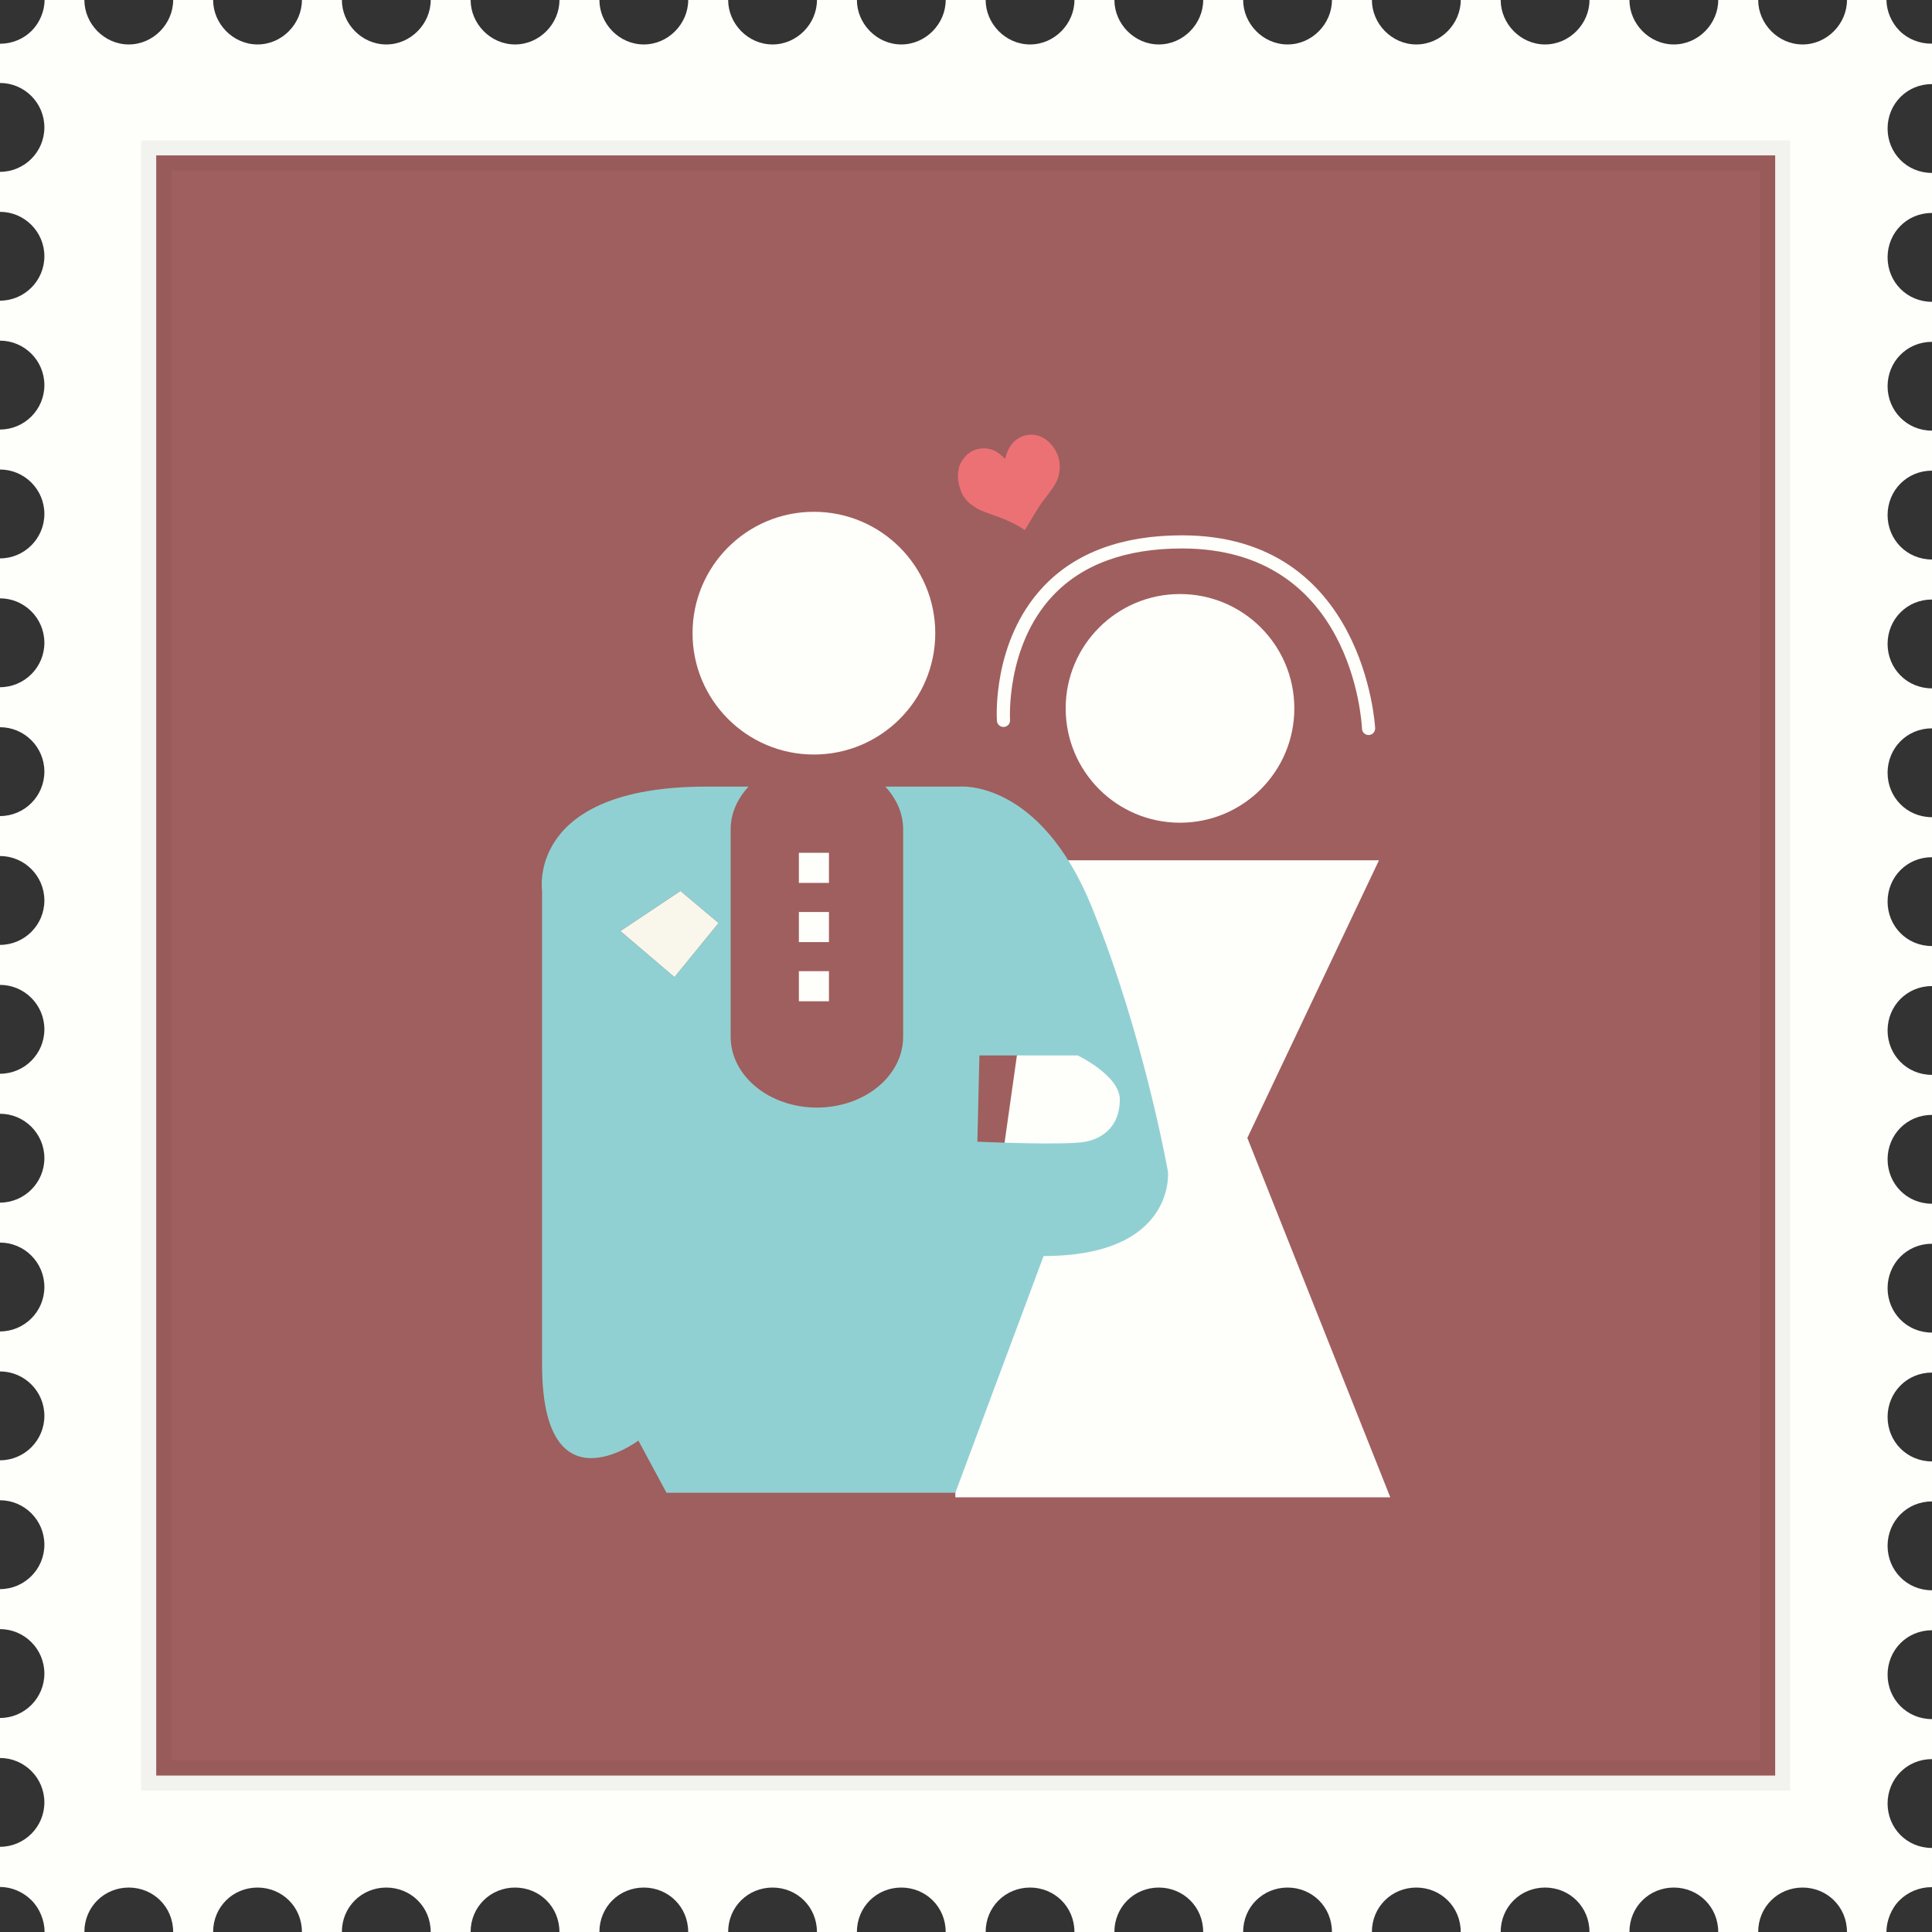 <?xml version="1.0" encoding="utf-8"?>
<!-- Generator: Adobe Illustrator 17.1.0, SVG Export Plug-In . SVG Version: 6.00 Build 0)  -->
<!DOCTYPE svg PUBLIC "-//W3C//DTD SVG 1.1//EN" "http://www.w3.org/Graphics/SVG/1.1/DTD/svg11.dtd">
<svg version="1.1" id="love-stamp-23" xmlns="http://www.w3.org/2000/svg" xmlns:xlink="http://www.w3.org/1999/xlink" x="0px"
	 y="0px" viewBox="0 0 1009.996 1009.996" enable-background="new 0 0 1009.996 1009.996" xml:space="preserve">
<rect x="0" y="0" width="1009.996" height="1009.996" fill="#333333" stroke="none"/>
<g id="love-stamp-23-stamp">
	<path fill="#FEFEFB" d="M986.777,134.535c0-12.822,10.08-23.218,23.219-23.218V90.407
		c-13.139,0-23.219-10.396-23.219-23.218c0-12.822,10.08-23.238,23.219-23.238V22.824c0,0-0.355,0-0.435,0
		c-6.115,0-12.19-2.387-16.511-6.707C988.789,11.836,986.245,5.839,986.185,0h-20.634
		c0,12.408-10.396,23.238-23.218,23.238c-12.803,0-23.198-10.83-23.198-23.238h-20.891
		c0,12.408-10.396,23.238-23.218,23.238c-12.822,0-23.198-10.83-23.198-23.238H830.938
		c0,12.408-10.396,23.238-23.218,23.238c-12.822,0-23.198-10.83-23.198-23.238h-20.891
		c0,12.408-10.396,23.238-23.218,23.238c-12.822,0-23.219-10.83-23.219-23.238h-20.89
		c0,12.408-10.376,23.238-23.198,23.238c-12.822,0-23.219-10.83-23.219-23.238h-20.89
		c0,12.408-10.376,23.238-23.198,23.238S582.582,12.408,582.582,0h-20.89c0,12.408-10.396,23.238-23.198,23.238
		c-12.822,0-23.219-10.83-23.219-23.238h-20.89c0,12.408-10.396,23.238-23.218,23.238
		c-12.802,0-23.198-10.83-23.198-23.238h-20.89c0,12.408-10.396,23.238-23.218,23.238
		c-12.802,0-23.198-10.83-23.198-23.238h-20.89c0,12.408-10.396,23.238-23.218,23.238
		c-12.822,0-23.198-10.83-23.198-23.238h-20.89c0,12.408-10.396,23.238-23.218,23.238
		c-12.822,0-23.218-10.83-23.218-23.238h-20.871c0,12.408-10.396,23.238-23.218,23.238
		c-12.822,0-23.218-10.83-23.218-23.238h-20.891c0,12.408-10.376,23.238-23.198,23.238S111.415,12.408,111.415,0
		H90.525c0,12.408-10.396,23.238-23.198,23.238c-12.822,0-23.218-10.83-23.218-23.238h-20.792
		c-0.059,5.839-2.525,11.836-6.786,16.117c-4.32,4.32-10.317,6.746-16.432,6.746C0.079,22.863,0,22.824,0,22.824
		v20.555c12.763,0,23.199,10.396,23.199,23.218c0,12.842-10.435,23.238-23.199,23.238v20.91
		c12.763,0,23.199,10.396,23.199,23.218c0,12.822-10.435,23.218-23.199,23.218v20.91
		c12.763,0,23.199,10.396,23.199,23.238c0,12.822-10.435,23.218-23.199,23.218v20.91
		c12.763,0,23.199,10.396,23.199,23.218c0,12.822-10.435,23.238-23.199,23.238v20.89
		c12.763,0,23.199,10.396,23.199,23.238c0,12.822-10.435,23.218-23.199,23.218v20.91
		c12.763,0,23.199,10.396,23.199,23.218c0,12.842-10.435,23.238-23.199,23.238v20.89
		c12.763,0,23.199,10.415,23.199,23.238c0,12.822-10.435,23.218-23.199,23.218v20.91
		c12.763,0,23.199,10.396,23.199,23.238c0,12.822-10.435,23.218-23.199,23.218v20.91
		c12.763,0,23.199,10.396,23.199,23.218c0,12.822-10.435,23.238-23.199,23.238v20.891
		c12.763,0,23.199,10.396,23.199,23.237c0,12.822-10.435,23.218-23.199,23.218v20.91
		c12.763,0,23.199,10.396,23.199,23.218c0,12.843-10.435,23.238-23.199,23.238v20.89
		c12.763,0,23.199,10.416,23.199,23.238c0,12.822-10.435,23.218-23.199,23.218v20.91
		c12.763,0,23.199,10.396,23.199,23.238c0,12.821-10.435,23.218-23.199,23.218v20.91
		c12.763,0,23.199,10.396,23.199,23.218c0,12.822-10.435,23.218-23.199,23.218v21.009c0,0,0.079,0,0.099,0
		c6.115,0,12.112,2.663,16.432,7.003c4.301,4.301,6.767,10.672,6.786,16.512h20.792
		c0-13.139,10.396-23.219,23.218-23.219c12.803,0,23.198,10.08,23.198,23.219h20.891
		c0-13.139,10.396-23.219,23.218-23.219s23.198,10.08,23.198,23.219h20.891c0-13.139,10.396-23.219,23.218-23.219
		c12.822,0,23.218,10.08,23.218,23.219h20.871c0-13.139,10.396-23.219,23.218-23.219
		c12.822,0,23.218,10.08,23.218,23.219h20.89c0-13.139,10.376-23.219,23.198-23.219
		c12.822,0,23.218,10.08,23.218,23.219h20.89c0-13.139,10.396-23.219,23.198-23.219
		c12.822,0,23.218,10.08,23.218,23.219h20.89c0-13.139,10.396-23.219,23.198-23.219
		c12.822,0,23.218,10.08,23.218,23.219h20.89c0-13.139,10.396-23.219,23.219-23.219
		c12.802,0,23.198,10.08,23.198,23.219h20.89c0-13.139,10.396-23.219,23.219-23.219s23.198,10.08,23.198,23.219
		h20.89c0-13.139,10.396-23.219,23.219-23.219c12.822,0,23.198,10.08,23.198,23.219h20.89
		c0-13.139,10.396-23.219,23.219-23.219c12.822,0,23.218,10.08,23.218,23.219h20.891
		c0-13.139,10.376-23.219,23.198-23.219c12.822,0,23.218,10.08,23.218,23.219h20.891
		c0-13.139,10.376-23.219,23.198-23.219c12.822,0,23.218,10.08,23.218,23.219h20.891
		c0-13.139,10.396-23.219,23.198-23.219c12.822,0,23.218,10.08,23.218,23.219h20.634
		c0.019-5.84,2.486-12.211,6.786-16.512c4.32-4.34,10.475-6.904,16.59-6.904c0.079,0,0.435-0.099,0.435-0.078
		V966.064c-13.139,0-23.219-10.396-23.219-23.218c0-12.842,10.08-23.237,23.219-23.237v-20.91
		c-13.139,0-23.219-10.396-23.219-23.219c0-12.822,10.08-23.237,23.219-23.237v-20.891
		c-13.139,0-23.219-10.395-23.219-23.237c0-12.822,10.08-23.219,23.219-23.219v-20.91
		c-13.139,0-23.219-10.396-23.219-23.218c0-12.821,10.08-23.237,23.219-23.237v-20.891
		c-13.139,0-23.219-10.416-23.219-23.237c0-12.822,10.08-23.219,23.219-23.219v-20.909
		c-13.139,0-23.219-10.396-23.219-23.219c0-12.842,10.08-23.237,23.219-23.237v-20.91
		c-13.139,0-23.219-10.396-23.219-23.218c0-12.822,10.08-23.219,23.219-23.219v-20.91
		c-13.139,0-23.219-10.396-23.219-23.237c0-12.822,10.08-23.218,23.219-23.218v-20.91
		c-13.139,0-23.219-10.396-23.219-23.218c0-12.842,10.08-23.238,23.219-23.238v-20.891
		c-13.139,0-23.219-10.415-23.219-23.237c0-12.822,10.08-23.218,23.219-23.218v-20.91
		c-13.139,0-23.219-10.396-23.219-23.218c0-12.842,10.08-23.237,23.219-23.237v-20.91
		c-13.139,0-23.219-10.396-23.219-23.218c0-12.822,10.08-23.218,23.219-23.218v-20.91
		C996.857,157.773,986.777,147.376,986.777,134.535z"/>
	<g>
		<rect x="81.668" y="81.234" fill="#9F5F5E" width="846.345" height="846.976"/>
		<path opacity="0.05" d="M920.141,89.125v831.194H89.539V89.125H920.141 M935.903,73.363H73.777v862.717h862.126V73.363
			L935.903,73.363z"/>
	</g>
</g>
<g id="love-stamp-23-married-couple">
	<g>
		<polygon fill="#FEFEFB" points="652.078,594.872 720.884,449.744 545.565,449.744 545.565,453.166 499.898,775.881 
			499.425,775.881 499.425,782.747 726.802,782.747 		"/>
		<path fill="#FEFEFB" d="M425.47,267.55c-35.034,0-63.43,28.406-63.43,63.46c0,35.024,28.396,63.44,63.43,63.44
			c35.054,0,63.46-28.416,63.46-63.44C488.93,295.957,460.524,267.55,425.47,267.55z"/>
		<path fill="#FEFEFB" d="M557.105,370.325c0,33.003,26.739,59.772,59.762,59.772c33.012,0,59.772-26.768,59.772-59.772
			c0-33.021-26.76-59.781-59.772-59.781C583.844,310.544,557.105,337.303,557.105,370.325z"/>
		<path fill="#FEFEFB" d="M524.813,380.031c1.903-0.119,3.353-1.756,3.206-3.649
			c-0.011-0.395-2.289-38.546,22.201-64.782c15.446-16.501,38.211-24.875,67.691-24.875
			c88.907,0,93.918,90.406,94.106,94.243c0.069,1.845,1.607,3.285,3.423,3.285c0.059,0,0.108,0,0.157,0
			c1.895-0.079,3.363-1.677,3.295-3.59c-0.06-1.006-5.455-100.812-100.981-100.812
			c-31.443,0-55.914,9.104-72.701,27.065c-26.522,28.376-24.165,68.243-24.047,69.94
			C521.292,378.749,523.018,380.188,524.813,380.031z"/>
		<rect x="417.629" y="445.818" fill="#FEFEFB" width="15.722" height="15.742"/>
		<rect x="417.629" y="476.769" fill="#FEFEFB" width="15.722" height="15.732"/>
		<rect x="417.629" y="507.701" fill="#FEFEFB" width="15.722" height="15.741"/>
		<polyline fill="#F9F6EC" points="352.601,510.846 324.293,486.731 355.737,465.742 375.681,482.519 352.601,510.846 		
			"/>
	</g>
	<g>
		<path fill="#91D0D2" d="M610.583,612.566c0,0-12.575-71.311-39.838-138.44c-27.291-67.1-69.23-62.907-69.23-62.907
			s-11.836,0-38.703,0c5.769,6.233,9.33,13.907,9.33,22.33v108.456c0,20.456-20.18,37.007-45.075,37.007
			c-24.905,0-45.095-16.551-45.095-37.007v-108.456c0-8.423,3.571-16.097,9.35-22.33h-21.945
			c-94.381,0-85.998,54.523-85.998,54.523v247.508c0,77.585,50.352,39.848,50.352,39.848l14.687,27.262h151.006
			l46.14-123.744C614.765,656.615,610.583,612.566,610.583,612.566z M352.601,510.846l-28.308-24.115l31.444-20.989
			l19.944,16.777L352.601,510.846z M567.58,596.844c-10.475,2.091-56.635,0-56.635,0l1.065-45.095h51.368
			c0,0,22.034,10.494,22.034,23.061C585.413,587.395,578.064,594.734,567.58,596.844z"/>
		<path fill="#EC7175" d="M512.937,266.899c6.027,2.407,9.114,3.245,12.33,4.636c7.703,3.334,10.475,5.593,10.475,5.593
			s7.466-12.596,9.241-14.864c3.719-4.724,5.386-7.279,5.386-7.279c2.298-3.235,3.156-6.017,3.482-8.482
			c0.878-7.043-2.18-12.25-5.425-15.328c-3.058-2.919-6.342-3.609-6.342-3.609
			c-4.902-0.967-8.088,0.395-10.534,2.15c-5.079,3.629-6.046,10.238-6.046,10.238
			c-3.659-3.768-6.214-4.872-8.877-5.365c-2.644-0.503-6.036-0.079-8.601,1.361
			c-4.686,2.603-6.461,7.575-6.461,7.575c-1.449,5.228-0.759,9.143,1.036,13.759
			C505.106,263.704,512.937,266.899,512.937,266.899z"/>
	</g>
</g>
</svg>
